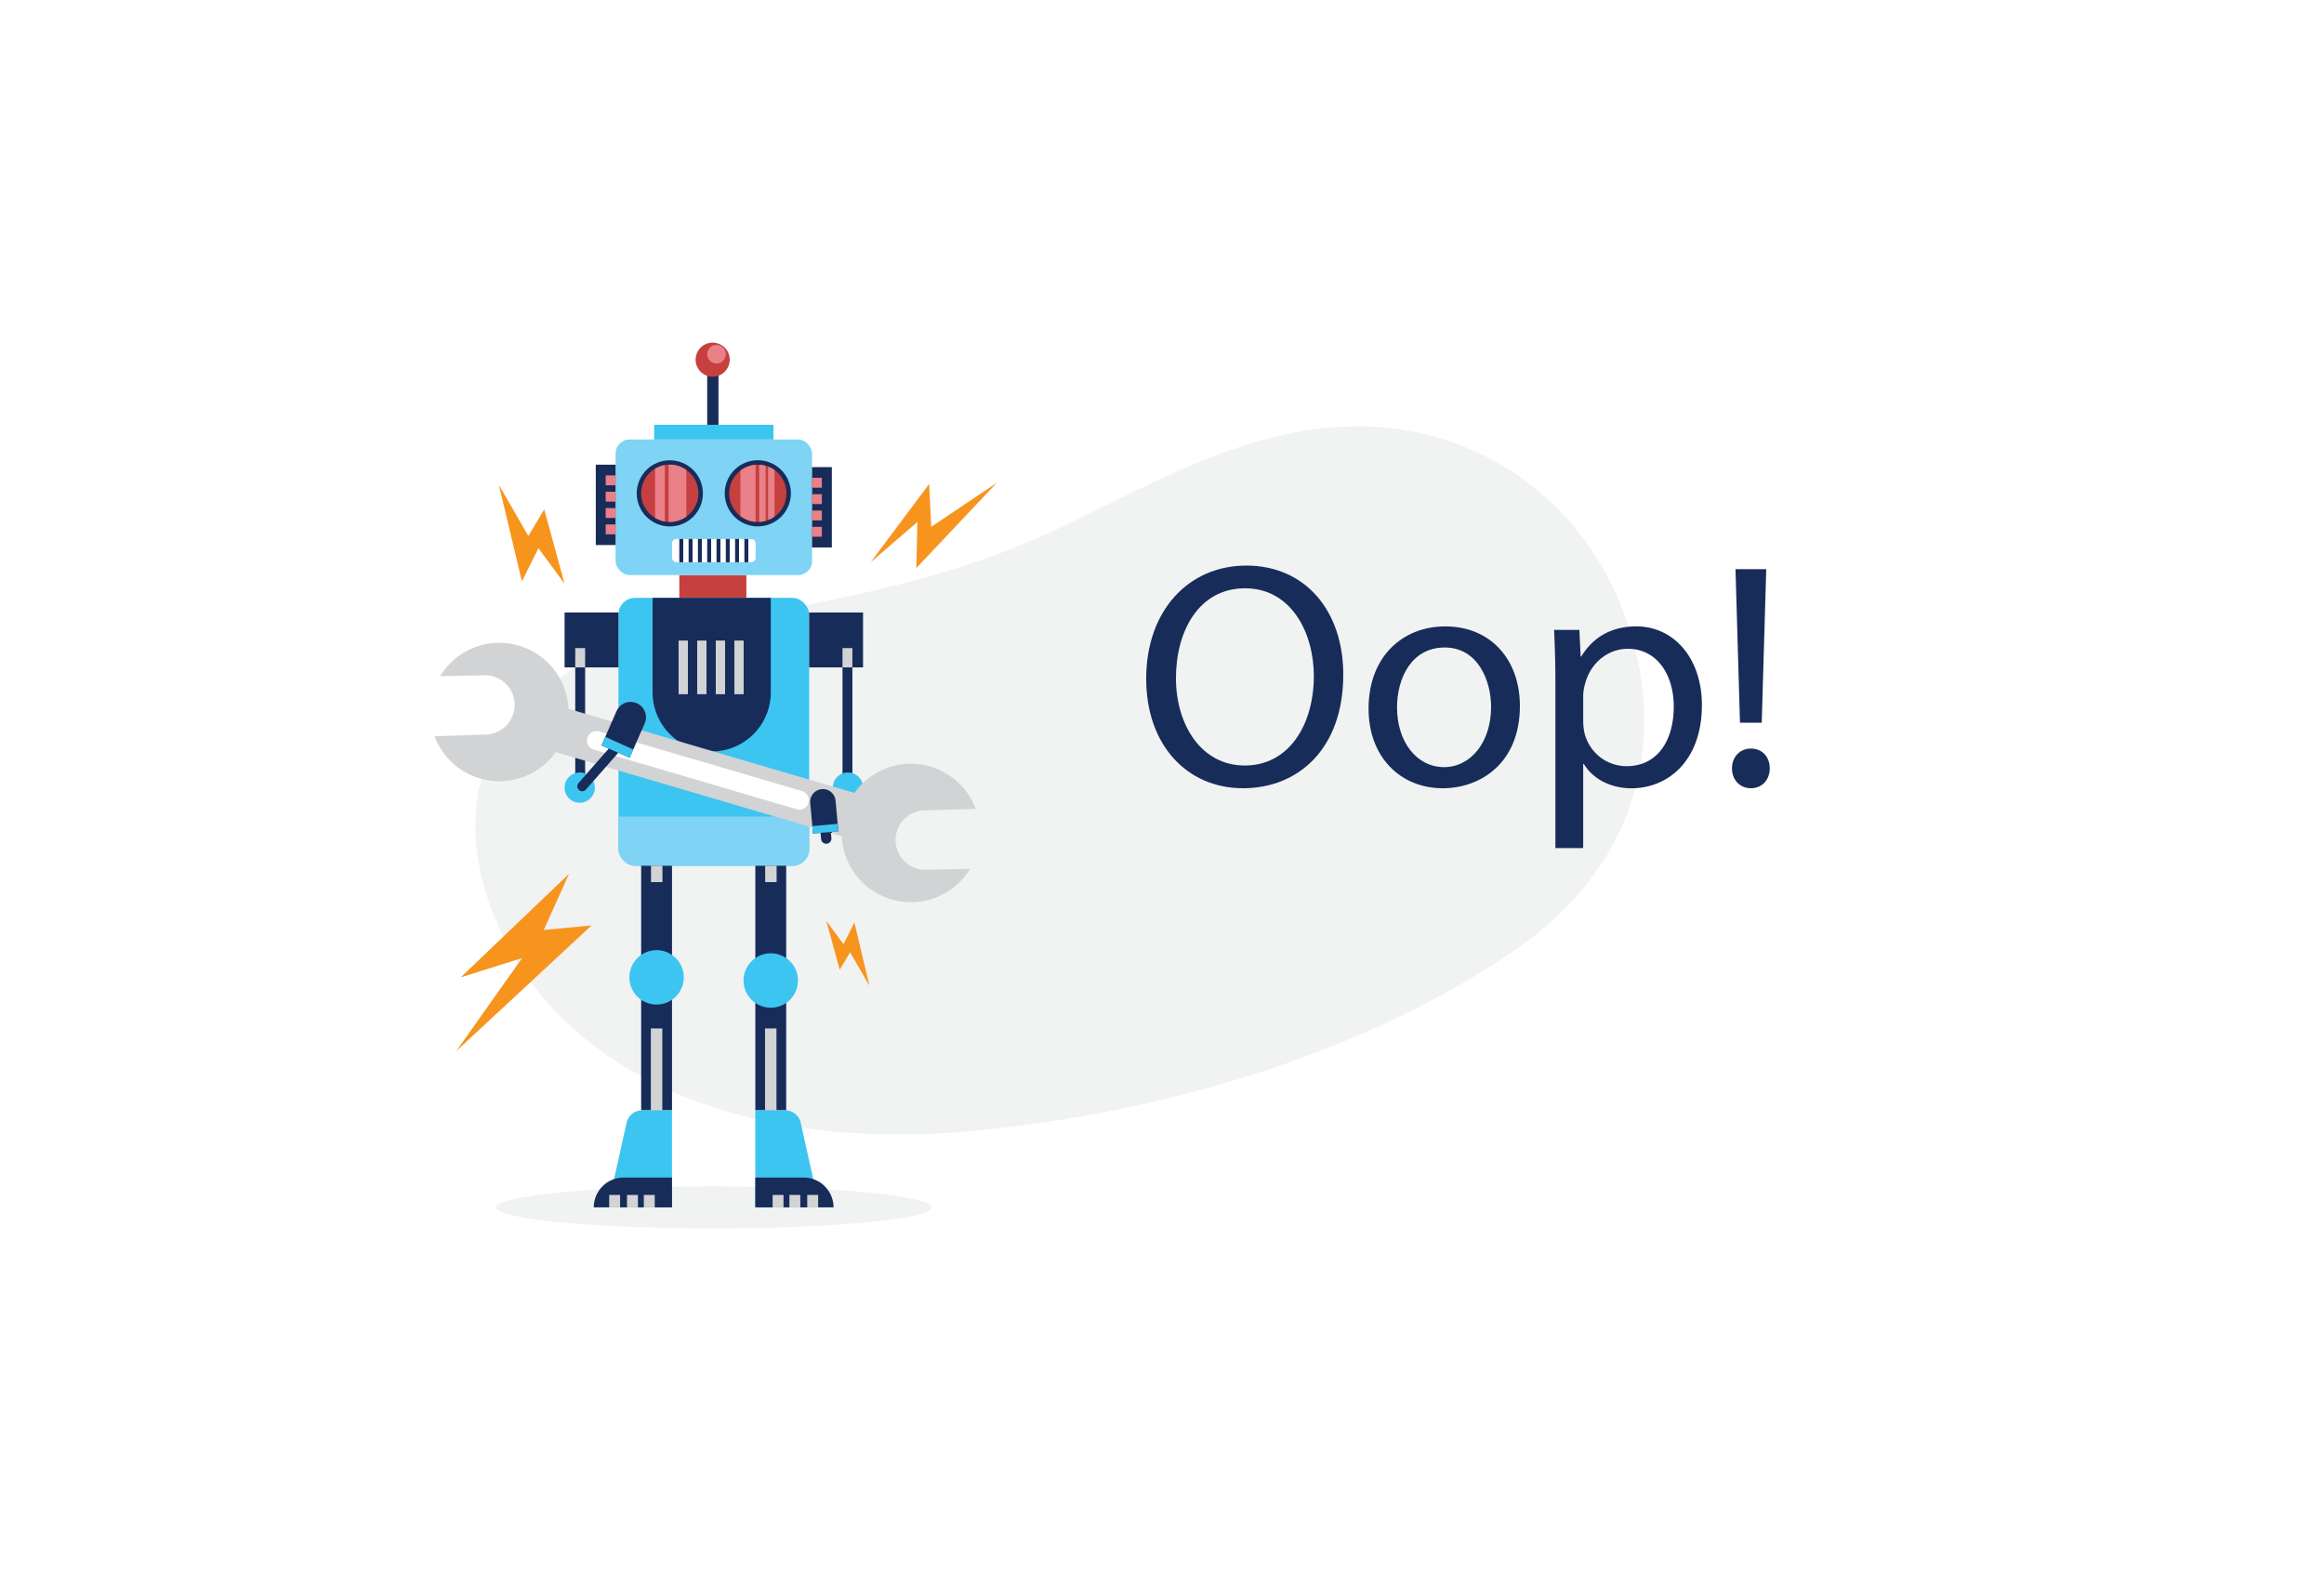 <svg xmlns="http://www.w3.org/2000/svg" xmlns:xlink="http://www.w3.org/1999/xlink" viewBox="0 0 3000 2025"><defs><style>.cls-1{fill:#c5403f;}.cls-2{fill:#3cc5f0;}.cls-3{fill:#172c59;}.cls-4{fill:#fff;}.cls-5{fill:#f1f2f2;}.cls-6{fill:#7fd3f4;}.cls-7{clip-path:url(#clip-path);}.cls-8{fill:#ea8088;}.cls-9{clip-path:url(#clip-path-2);}.cls-10{clip-path:url(#clip-path-3);}.cls-11{clip-path:url(#clip-path-4);}.cls-12{fill:#d1d3d4;}.cls-13{fill:#f7941d;}</style><clipPath id="clip-path"><circle class="cls-1" cx="864.64" cy="636.9" r="36.99" transform="translate(-12.78 1256.08) rotate(-71.59)"/></clipPath><clipPath id="clip-path-2"><circle class="cls-1" cx="978.26" cy="636.9" r="36.99" transform="translate(-163.83 878.28) rotate(-45)"/></clipPath><clipPath id="clip-path-3"><rect class="cls-2" x="798.37" y="771.87" width="246.16" height="345.78" rx="21.38"/></clipPath><clipPath id="clip-path-4"><path class="cls-3" d="M842.4,771.87H995a0,0,0,0,1,0,0v122a76.28,76.28,0,0,1-76.28,76.28h0a76.28,76.28,0,0,1-76.28-76.28v-122A0,0,0,0,1,842.4,771.87Z"/></clipPath></defs><g id="Layer_2" data-name="Layer 2"><g id="_404" data-name="404"><rect class="cls-4" width="3000" height="2025"/><ellipse class="cls-5" cx="921.45" cy="1558.75" rx="281.14" ry="27.18"/><path class="cls-5" d="M1507,614.27c-48.11,21.88-95.22,46.46-142.42,68.78-133.78,63.28-273.84,89.68-418.65,115.51C831.67,818.94,705.68,851.79,642,957.86c-68.44,114-3.2,273.58,85.06,358.26,138,132.35,342.78,161,526.06,144.19,240.21-22.08,506-97.27,705.72-236.06,144-100,198.6-255.54,141.18-422.66-55-160-202-261-371.45-250.56C1650.29,555.88,1577.57,582.17,1507,614.27Z"/><rect class="cls-1" x="876.92" y="742.44" width="86.53" height="29.43"/><rect class="cls-6" x="794.65" y="567.37" width="253.61" height="175.07" rx="18.09"/><circle class="cls-3" cx="864.64" cy="636.9" r="42.71" transform="translate(-56.67 1188.66) rotate(-67.29)"/><circle class="cls-1" cx="864.64" cy="636.9" r="36.99" transform="translate(-12.78 1256.08) rotate(-71.59)"/><g class="cls-7"><rect class="cls-8" x="863.1" y="594.3" width="22.87" height="85.21"/><rect class="cls-8" x="845.61" y="594.3" width="12.58" height="85.21"/></g><circle class="cls-3" cx="978.26" cy="636.9" r="42.71" transform="translate(42.36 1334.56) rotate(-69.77)"/><circle class="cls-1" cx="978.26" cy="636.9" r="36.99" transform="translate(-163.83 878.28) rotate(-45)"/><g class="cls-9"><rect class="cls-8" x="955.81" y="594.22" width="19.61" height="91.59"/><rect class="cls-8" x="980.01" y="595.14" width="8.37" height="91.59"/><rect class="cls-8" x="991.51" y="595.22" width="8.37" height="91.59"/></g><rect class="cls-4" x="867.48" y="695.74" width="107.94" height="30.14" rx="5.73"/><rect class="cls-3" x="876.92" y="695.74" width="5.07" height="30.14"/><rect class="cls-3" x="888.92" y="695.74" width="5.07" height="30.14"/><rect class="cls-3" x="900.92" y="695.74" width="5.07" height="30.14"/><rect class="cls-3" x="912.92" y="695.74" width="5.07" height="30.14"/><rect class="cls-3" x="924.92" y="695.74" width="5.07" height="30.14"/><rect class="cls-3" x="936.92" y="695.74" width="5.07" height="30.14"/><rect class="cls-3" x="948.92" y="695.74" width="5.07" height="30.14"/><rect class="cls-3" x="960.92" y="695.74" width="5.07" height="30.14"/><rect class="cls-2" x="844.46" y="548.38" width="153.99" height="18.99"/><rect class="cls-3" x="769.09" y="599.91" width="25.55" height="103.72"/><rect class="cls-3" x="1048.25" y="603.05" width="25.55" height="103.72"/><rect class="cls-2" x="798.37" y="771.87" width="246.16" height="345.78" rx="21.38"/><g class="cls-10"><rect class="cls-6" x="784.58" y="1054.14" width="273.36" height="89.55"/></g><path class="cls-3" d="M842.4,771.87H995a0,0,0,0,1,0,0v122a76.28,76.28,0,0,1-76.28,76.28h0a76.28,76.28,0,0,1-76.28-76.28v-122A0,0,0,0,1,842.4,771.87Z"/><g class="cls-11"><rect class="cls-12" x="875.98" y="826.98" width="12" height="69.29"/><rect class="cls-12" x="899.98" y="826.98" width="12" height="69.29"/><rect class="cls-12" x="923.98" y="826.98" width="12" height="69.29"/><rect class="cls-12" x="947.98" y="826.98" width="12" height="69.29"/></g><rect class="cls-3" x="827.65" y="1117.66" width="39.83" height="315.75"/><rect class="cls-3" x="975.04" y="1117.66" width="39.83" height="315.75"/><circle class="cls-2" cx="847.56" cy="1261.78" r="35.14" transform="translate(-410.96 409.39) rotate(-22)"/><circle class="cls-2" cx="994.95" cy="1265.95" r="35.14" transform="translate(-564.19 863.92) rotate(-37.38)"/><path class="cls-2" d="M867.48,1558.75h-82.9l24.24-109.12A20.7,20.7,0,0,1,829,1433.41h38.44Z"/><path class="cls-3" d="M867.48,1558.75h-101a38.53,38.53,0,0,1,38.53-38.52h62.43Z"/><rect class="cls-12" x="786.39" y="1542.68" width="14.07" height="16.07"/><rect class="cls-12" x="809.41" y="1542.68" width="14.07" height="16.07"/><rect class="cls-12" x="831.1" y="1542.68" width="14.07" height="16.07"/><path class="cls-2" d="M975,1558.75h82.9l-24.24-109.12a20.71,20.71,0,0,0-20.22-16.22H975Z"/><path class="cls-3" d="M975,1558.75h101a38.53,38.53,0,0,0-38.52-38.52H975Z"/><rect class="cls-12" x="1042.05" y="1542.68" width="14.07" height="16.07" transform="translate(2098.17 3101.44) rotate(180)"/><rect class="cls-12" x="1019.03" y="1542.68" width="14.07" height="16.07" transform="translate(2052.14 3101.44) rotate(180)"/><rect class="cls-12" x="997.34" y="1542.68" width="14.07" height="16.07" transform="translate(2008.76 3101.44) rotate(180)"/><rect class="cls-12" x="840.17" y="1327.74" width="14.79" height="105.67"/><rect class="cls-12" x="987.56" y="1327.74" width="14.79" height="105.67"/><rect class="cls-12" x="840.36" y="1117.66" width="14.79" height="21.15"/><rect class="cls-12" x="987.75" y="1117.66" width="14.79" height="21.15"/><polygon class="cls-3" points="798.37 790.75 769.1 790.75 728.81 790.75 728.81 861.12 728.81 861.62 742.56 861.62 742.56 1010.17 755.34 1009.36 755.34 861.62 798.37 861.62 798.37 790.75"/><rect class="cls-12" x="742.57" y="836.71" width="12.77" height="24.91"/><circle class="cls-2" cx="748.35" cy="1016.82" r="19.54"/><polygon class="cls-3" points="1044.53 790.75 1073.81 790.75 1114.09 790.75 1114.09 861.12 1114.09 861.62 1100.34 861.62 1100.34 1010.17 1087.56 1009.36 1087.56 861.62 1044.53 861.62 1044.53 790.75"/><rect class="cls-12" x="1087.56" y="836.71" width="12.77" height="24.91" transform="translate(2187.89 1698.33) rotate(180)"/><circle class="cls-2" cx="1094.55" cy="1016.82" r="19.54"/><path class="cls-12" d="M717.41,970.93l369.16,108.57a89.35,89.35,0,0,0,165.7,42.11l-57,1.28a38.33,38.33,0,0,1-38.75-32.49h0a38.34,38.34,0,0,1,36.68-44.16l66.31-2.09a89.34,89.34,0,0,0-156.5-20.52L733.84,915.07A89.35,89.35,0,0,0,568.14,873l57-1.28a38.34,38.34,0,0,1,38.75,32.49h0a38.33,38.33,0,0,1-36.68,44.16l-66.31,2.09a89.34,89.34,0,0,0,156.5,20.52Z"/><path class="cls-4" d="M758.25,952.6h0a12.23,12.23,0,0,1,15.19-8.29l262,77a12.25,12.25,0,0,1,8.29,15.19h0a12.24,12.24,0,0,1-15.19,8.29l-262-77A12.23,12.23,0,0,1,758.25,952.6Z"/><path class="cls-3" d="M822,907.86h0A19.81,19.81,0,0,0,795.92,918l-19.46,44.34,9.34,4.1-39,44.49a6.38,6.38,0,0,0,.59,9h0a6.37,6.37,0,0,0,9-.59l41.69-47.52,14.67,6.44L832.2,934A19.81,19.81,0,0,0,822,907.86Z"/><polygon class="cls-2" points="776.46 962.38 812.74 978.3 817.42 967.63 781.35 951.24 776.46 962.38"/><line class="cls-2" x1="1063.98" y1="1023.5" x2="1050.69" y2="1025.2"/><path class="cls-3" d="M1082.22,1073.08l-32.7,3-3.63-39.41a16.42,16.42,0,0,1,14.85-17.85h0a16.42,16.42,0,0,1,17.86,14.84Z"/><rect class="cls-2" x="1049.01" y="1064.94" width="32.84" height="9.66" transform="translate(-93.47 102.04) rotate(-5.25)"/><path class="cls-3" d="M1067.22,1089.26h0a6.68,6.68,0,0,1-7.27-6l-.74-8,13.31-1.22.74,8A6.68,6.68,0,0,1,1067.22,1089.26Z"/><rect class="cls-3" x="912.92" y="472.44" width="14.53" height="75.94"/><circle class="cls-1" cx="919.97" cy="464.35" r="22.02"/><circle class="cls-8" cx="924.92" cy="457.3" r="12" transform="translate(268.31 1253.2) rotate(-76.79)"/><rect class="cls-8" x="781.87" y="613.72" width="12.78" height="12.78"/><rect class="cls-8" x="781.87" y="634.83" width="12.78" height="12.78"/><rect class="cls-8" x="781.87" y="655.94" width="12.78" height="12.78"/><rect class="cls-8" x="781.87" y="677.05" width="12.78" height="12.78"/><rect class="cls-8" x="1048.15" y="616.86" width="12.78" height="12.78"/><rect class="cls-8" x="1048.15" y="637.97" width="12.78" height="12.78"/><rect class="cls-8" x="1048.15" y="659.08" width="12.78" height="12.78"/><rect class="cls-8" x="1048.15" y="680.18" width="12.78" height="12.78"/><polygon class="cls-13" points="1123.93 725.88 1199.42 624.83 1202.07 680.18 1286.8 623.25 1182.88 733.37 1184.22 673.89 1123.93 725.88"/><polygon class="cls-13" points="734.48 1128.23 594.73 1261.78 673.95 1236.86 588.89 1357.06 763.59 1194.78 701.93 1200.61 734.48 1128.23"/><polygon class="cls-13" points="728.81 753.6 702.51 657.61 682.08 691.97 644 626.05 673.72 750.47 695.08 707.76 728.81 753.6"/><polygon class="cls-13" points="1066.73 1188.95 1083.98 1251.94 1097.39 1229.39 1122.38 1272.65 1102.88 1191.01 1088.86 1219.03 1066.73 1188.95"/><path class="cls-3" d="M1734,871c0,95.82-58.23,146.62-129.27,146.62-73.51,0-125.14-57-125.14-141.25,0-88.38,54.93-146.2,129.27-146.2C1684.84,730.2,1734,788.43,1734,871Zm-216,4.55c0,59.47,32.21,112.75,88.79,112.75,57,0,89.21-52.45,89.21-115.64,0-55.35-28.91-113.17-88.79-113.17C1547.73,759.52,1518,814.45,1518,875.58Z"/><path class="cls-3" d="M1962,911.51c0,73.93-51.21,106.14-99.53,106.14-54.1,0-95.82-39.65-95.82-102.84,0-66.9,43.78-106.14,99.12-106.14C1923.14,808.67,1962,850.38,1962,911.51Zm-158.59,2.06c0,43.78,25.19,76.82,60.71,76.82,34.69,0,60.71-32.63,60.71-77.64,0-33.87-16.93-76.82-59.88-76.82S1803.37,875.58,1803.37,913.57Z"/><path class="cls-3" d="M2007.8,878.47c0-25.61-.82-46.26-1.65-65.26h32.63l1.65,34.28h.83c14.86-24.36,38.41-38.82,71-38.82,48.32,0,84.67,40.89,84.67,101.6,0,71.86-43.78,107.38-90.86,107.38-26.43,0-49.56-11.56-61.54-31.39h-.83v108.62H2007.8Zm35.93,53.28a81.43,81.43,0,0,0,1.66,14.86c6.6,25.2,28.49,42.54,54.51,42.54,38.41,0,60.71-31.39,60.71-77.23,0-40.06-21.06-74.34-59.47-74.34-24.78,0-47.91,17.76-54.93,45a58.86,58.86,0,0,0-2.48,14.87Z"/><path class="cls-3" d="M2235.77,992c0-14.86,10.33-25.6,24.37-25.6,14.87,0,24.37,10.74,24.37,25.6,0,14.46-9.5,25.61-24.37,25.61C2245.69,1017.65,2235.77,1006.5,2235.77,992ZM2246.1,933l-5.78-198.24H2280L2274.18,933Z"/></g></g></svg>